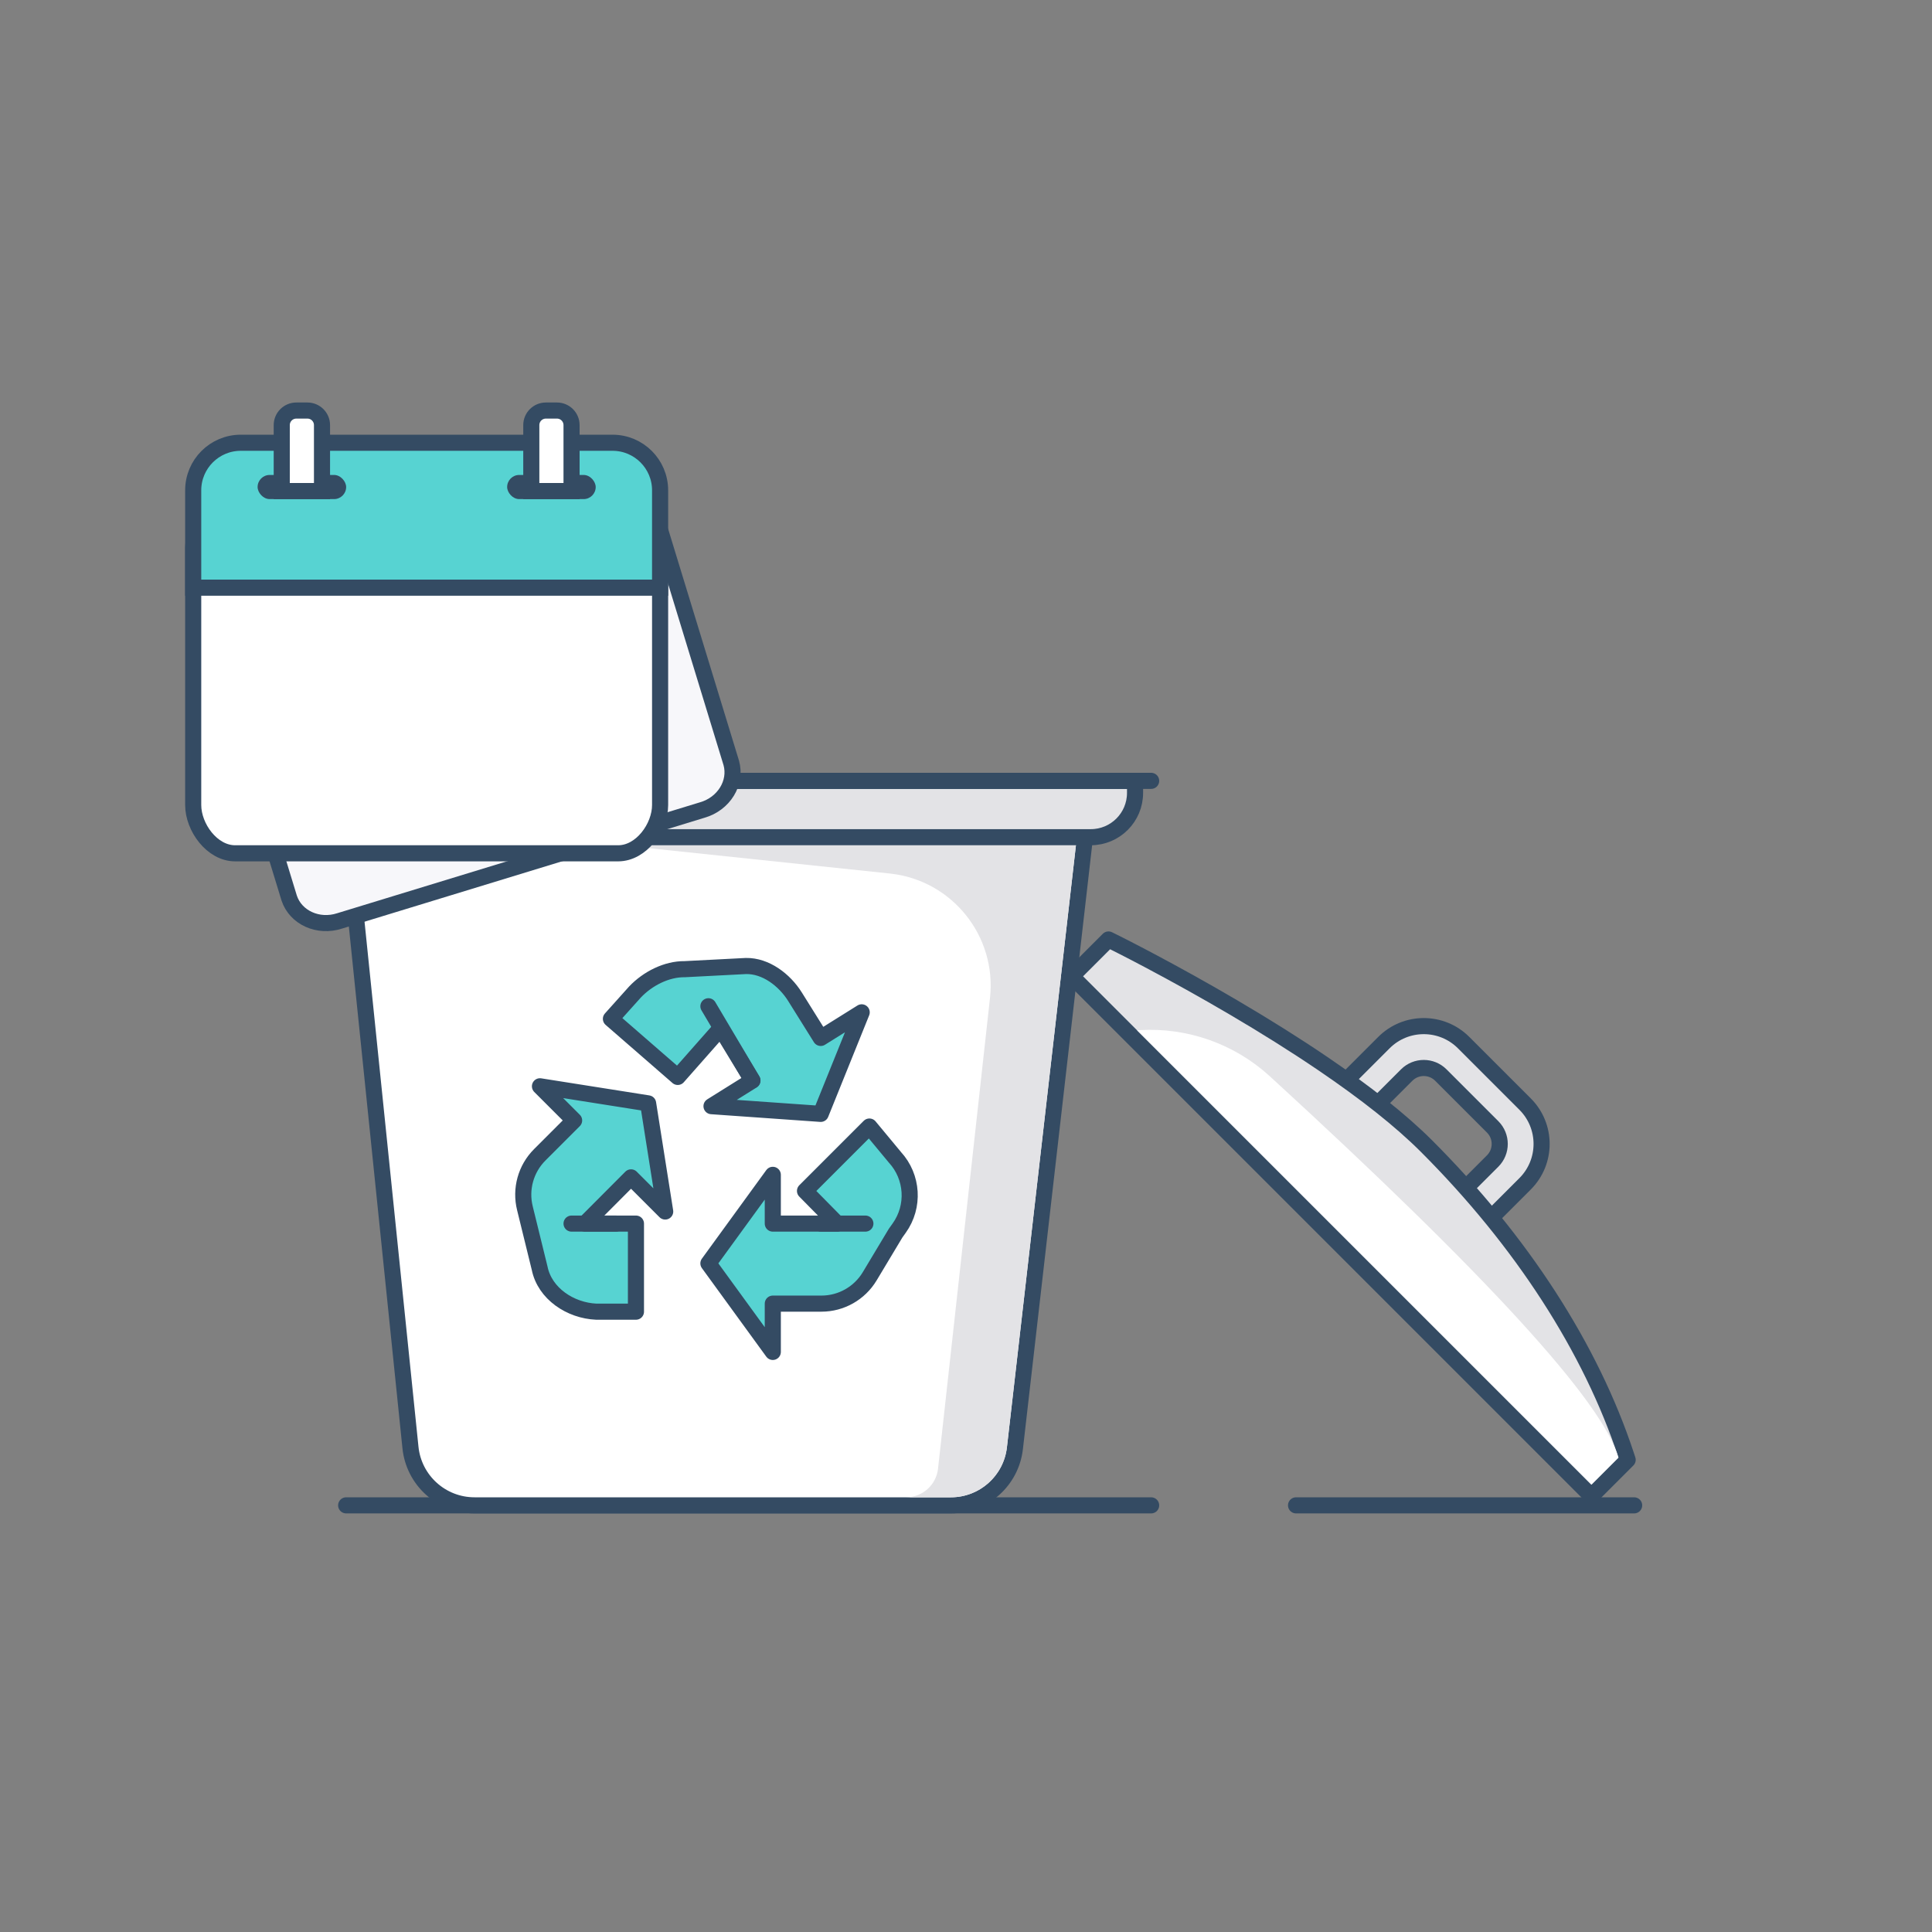 <svg xmlns="http://www.w3.org/2000/svg" width="240" height="240" viewBox="0 0 240 240">
  <rect x="0" y="0" width="240" height="240" fill="#808080" stroke="none"/>
  <g fill="none" fill-rule="evenodd">
    <path stroke="#344B63" stroke-linecap="round" stroke-width="2" d="M43 187L143 187M161 187L203 187"/>
    <g transform="scale(-1 1) rotate(-45 91.579 344.438)">
      <path fill="#E3E3E6" stroke="#344B63" stroke-width="2" d="M52.382,17.298 L52.382,6.997 C52.382,5.34 51.038,3.997 49.382,3.997 L40.28,3.997 C38.624,3.997 37.28,5.34 37.28,6.997 L37.28,17.298 L32.43,17.298 L32.43,6.147 C32.43,2.281 35.564,-0.853 39.43,-0.853 L50.232,-0.853 C54.098,-0.853 57.232,2.281 57.232,6.147 L57.232,17.298 L52.382,17.298 Z"/>
      <path fill="#E3E3E6" stroke="#344B63" stroke-linecap="round" stroke-linejoin="round" stroke-width="2" d="M90.484,21.999 C90.484,22.79 90.484,22.79 90.484,26.749 L90.484,27.749 L-0.822,27.749 L-0.822,21.383 L-0.272,21.106 C12.17,14.834 27.664,11.498 44.398,11.498 C48.937,11.498 54.461,12.155 60.762,13.359 C64.837,14.138 69.142,15.128 73.577,16.28 C77.592,17.323 81.493,18.441 85.127,19.558 C86.4,19.949 87.548,20.313 88.554,20.639 C88.906,20.753 89.216,20.855 89.48,20.943 C89.639,20.996 89.748,21.032 89.805,21.051 L90.484,21.281 L90.484,21.999 Z"/>
      <path fill="#FFF" d="M64.288,19.125 C70.235,19.385 75.823,22.045 79.775,26.496 L80,26.749 L0.178,26.749 L0.178,21.999 C6.411,18.483 27.781,17.525 64.288,19.125 Z"/>
    </g>
    <g transform="translate(44 102)">
      <path fill="#FFF" stroke="#344B63" stroke-width="2" d="M-1.108,-1 L91.121,-1 L82.075,77.911 C81.612,81.95 78.193,85 74.127,85 L14.947,85 C10.845,85 7.408,81.898 6.989,77.818 L-1.108,-1 Z"/>
      <path fill="#E3E3E6" d="M23.158,0 L90,0 L81.082,77.797 C80.677,81.332 77.685,84 74.127,84 L68.551,84 C70.584,84 72.294,82.475 72.525,80.456 L78.981,21.971 C79.83,14.285 74.287,7.368 66.602,6.519 C66.578,6.517 66.554,6.514 66.531,6.511 L23,1.932 C23.049,1.277 23.102,0.633 23.158,0 Z"/>
    </g>
    <g stroke="#344B63" stroke-width="2" transform="translate(34 96)">
      <path fill="#E3E3E6" d="M2,1 L107,1 L107,2.5 C107,5.538 104.538,8 101.5,8 L7.5,8 C4.462,8 2,5.538 2,2.5 L2,1 Z"/>
      <path stroke-linecap="round" d="M0,1 L109,1"/>
    </g>
    <g stroke="#344B63" stroke-linecap="round" stroke-linejoin="round" stroke-width="2" transform="translate(65 120)">
      <path fill="#57D3D2" d="M39,32 L35,27.942 L43,19.942 L46.166,23.76 C48.401,26.198 48.625,29.868 46.702,32.559 L46.25,33.192 L43.039,38.544 C41.774,40.652 39.496,41.942 37.037,41.942 L31,41.942 L31,47.942 L23,36.942 L31,25.942 L31,32 L39,32 Z M24.523,7.738 L19.192,13.78 L10.891,6.563 L13.877,3.233 C15.469,1.555 17.823,0.367 20.058,0.395 L27.666,0.001 C30.124,-0.044 32.452,1.73 33.755,3.815 L36.954,8.935 L42.043,5.755 L36.953,18.369 L23.386,17.413 L28.474,14.234 L24.523,7.738 Z M7.665,32 L14,32 L14,42.942 L9.082,42.942 C5.843,42.802 2.672,40.69 2.035,37.535 L0.209,30.101 C-0.387,27.716 0.312,25.192 2.05,23.454 L6.319,19.185 L2.076,14.942 L15.511,17.064 L17.633,30.499 L13.39,26.256 L7.665,32 Z"/>
      <path d="M28.459 14.21L23 5 28.459 14.21zM11.501 32L6 32 11.501 32zM42.501 32L37 32 42.501 32z"/>
    </g>
    <g fill-rule="nonzero" transform="translate(24 51)">
      <path fill="#F7F7FA" stroke="#344B63" stroke-width="2" d="M63.236,49.625 L18.185,63.399 C15.532,64.263 12.73,62.994 11.924,60.563 L3.16,31.896 C2.468,29.43 4.082,26.812 6.765,26.045 L51.815,12.271 C54.469,11.407 57.271,12.676 58.076,15.107 L66.841,43.774 C67.532,46.24 65.919,48.858 63.236,49.625 Z"/>
      <path fill="#FFF" stroke="#344B63" stroke-width="2" d="M52.79,55.001 L5.21,55.001 C2.33,55.001 0,51.761 0,49.001 L0,17.001 C0.06,14.183 2.391,11.945 5.21,12.001 L52.79,12.001 C55.609,11.945 57.94,14.183 58,17.001 L58,49.001 C58,51.761 55.67,55.001 52.79,55.001 Z"/>
      <path fill="#57D3D2" stroke="#344B63" stroke-width="2" d="M58,22 L0,22 L0,9.91 C0,6.646 2.646,4 5.91,4 L52.09,4 C55.354,4 58,6.646 58,9.91 L58,22 Z"/>
      <rect width="11" height="3" x="8" y="8" fill="#344B63" rx="1.5"/>
      <rect width="11" height="3" x="39" y="8" fill="#344B63" rx="1.5"/>
      <path fill="#FFF" stroke="#344B63" stroke-width="2" d="M12.81 0L14.19 0C15.19 0 16 .81 16 1.81L16 10 11 10 11 1.81C11 .81 11.81 0 12.81 0zM43.81 0L45.19 0C46.19 0 47 .81 47 1.81L47 10 42 10 42 1.81C42 .81 42.81 0 43.81 0z"/>
    </g>
  </g>
</svg>
